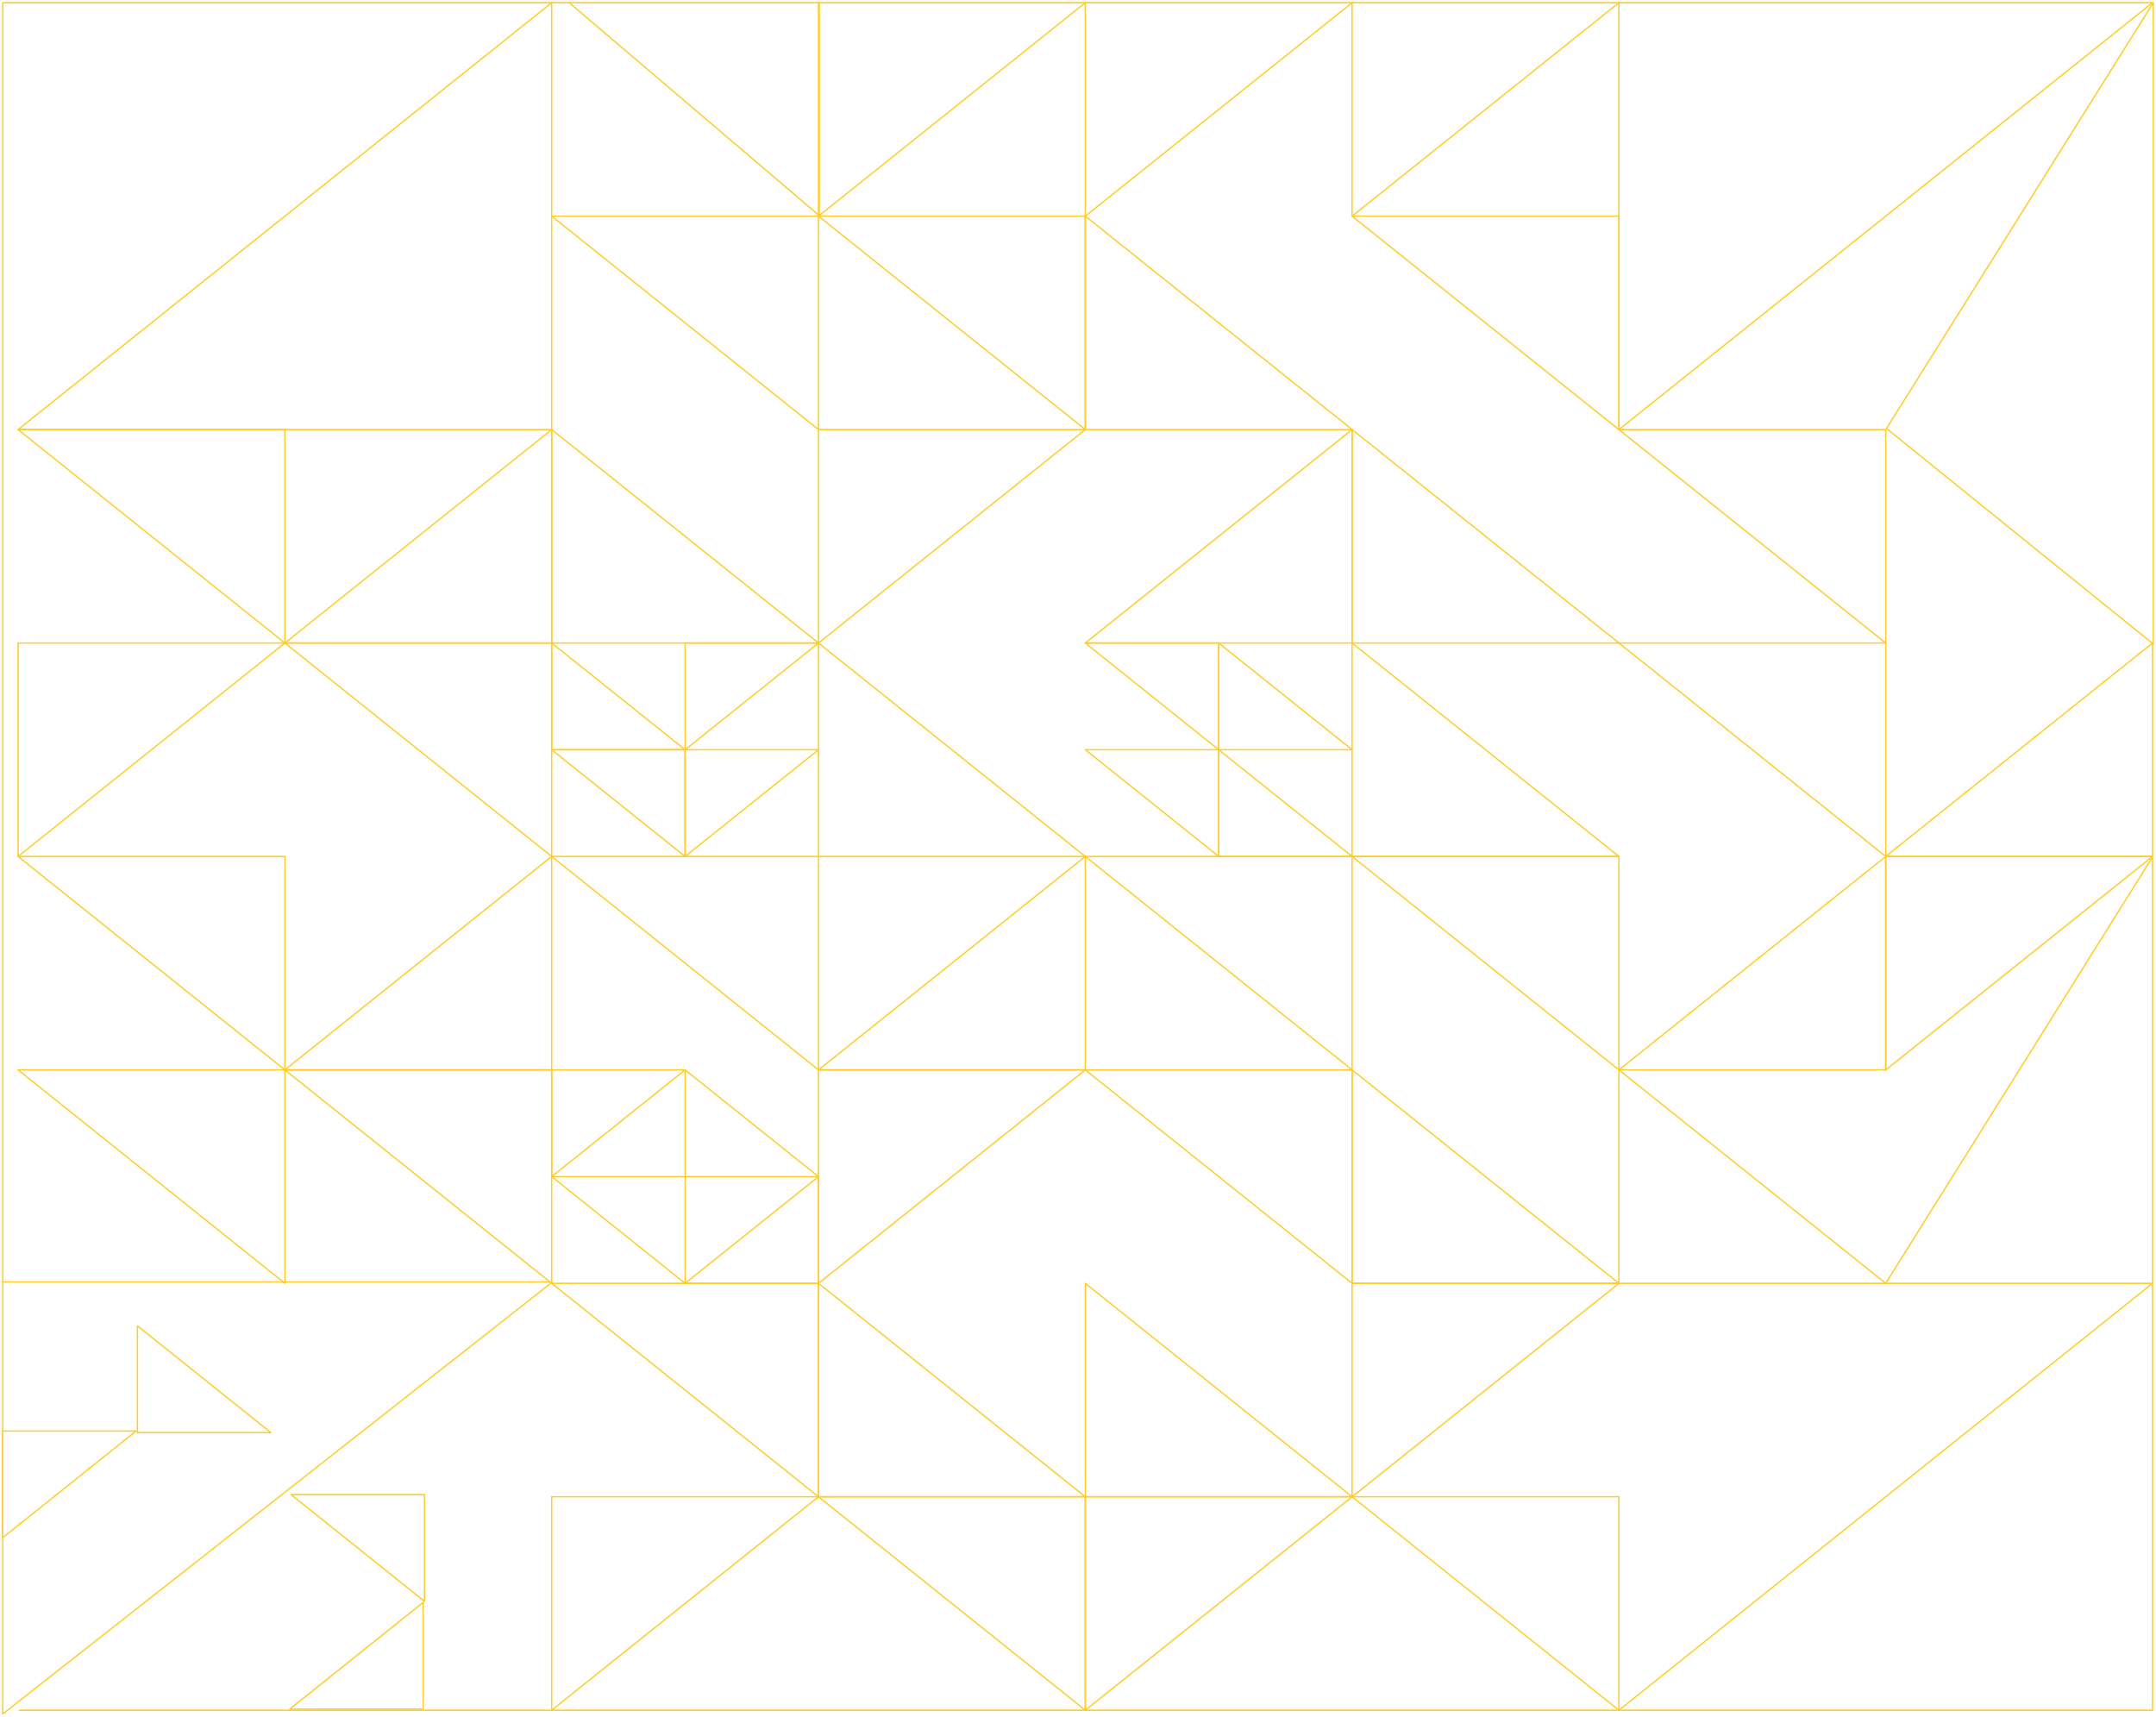 <svg width="800" height="637" viewBox="0 0 800 637" fill="none" xmlns="http://www.w3.org/2000/svg">
<path d="M204.711 1L6.711 159.4H204.711V1Z" stroke="#FFCC2A" stroke-width="0.5" stroke-linejoin="round"/>
<path d="M105.711 159.401H6.711L105.711 238.601V159.401Z" stroke="#FFCC2A" stroke-width="0.5" stroke-linejoin="round"/>
<path d="M6.711 317.8V238.6H105.711L6.711 317.8Z" stroke="#FFCC2A" stroke-width="0.5" stroke-linejoin="round"/>
<path d="M204.711 317.8L105.711 238.6H204.711V317.8Z" stroke="#FFCC2A" stroke-width="0.5" stroke-linejoin="round"/>
<path d="M204.711 159.401L105.711 238.601H204.711V159.401Z" stroke="#FFCC2A" stroke-width="0.5" stroke-linejoin="round"/>
<path d="M204.711 159.401V238.601H303.711L204.711 159.401Z" stroke="#FFCC2A" stroke-width="0.5" stroke-linejoin="round"/>
<path d="M254.211 278.201H204.711V238.601L254.211 278.201Z" stroke="#FFCC2A" stroke-width="0.5" stroke-linejoin="round"/>
<path d="M204.711 278.2H254.211V317.8L204.711 278.2Z" stroke="#FFCC2A" stroke-width="0.5" stroke-linejoin="round"/>
<path d="M303.711 278.2H254.211V317.8L303.711 278.2Z" stroke="#FFCC2A" stroke-width="0.5" stroke-linejoin="round"/>
<path d="M303.711 238.601H254.211V278.201L303.711 238.601Z" stroke="#FFCC2A" stroke-width="0.5" stroke-linejoin="round"/>
<path d="M402.711 317.8L303.711 238.6V317.8H402.711Z" stroke="#FFCC2A" stroke-width="0.5" stroke-linejoin="round"/>
<path d="M303.711 159.401H402.711L303.711 238.601V159.401Z" stroke="#FFCC2A" stroke-width="0.5" stroke-linejoin="round"/>
<path d="M211.21 1H1H304V80L211.21 1Z" stroke="#FFCC2A" stroke-width="0.5" stroke-linejoin="round"/>
<path d="M204.711 80.2H303.711V159.4L204.711 80.2Z" stroke="#FFCC2A" stroke-width="0.5" stroke-linejoin="round"/>
<path d="M303.711 80.2H402.711V159.4L303.711 80.2Z" stroke="#FFCC2A" stroke-width="0.5" stroke-linejoin="round"/>
<path d="M303.711 80.201L402.711 1.001H303.711V80.201Z" stroke="#FFCC2A" stroke-width="0.5" stroke-linejoin="round"/>
<path d="M6.711 317.8L105.711 397V317.8H6.711Z" stroke="#FFCC2A" stroke-width="0.5" stroke-linejoin="round"/>
<path d="M105.711 397.001H6.711L105.711 476.201V397.001Z" stroke="#FFCC2A" stroke-width="0.5" stroke-linejoin="round"/>
<path d="M204.711 397.001H105.711L204.711 476.201V397.001Z" stroke="#FFCC2A" stroke-width="0.5" stroke-linejoin="round"/>
<path d="M204.711 317.8L105.711 397H204.711V317.8Z" stroke="#FFCC2A" stroke-width="0.5" stroke-linejoin="round"/>
<path d="M1 475.696H205L1 636V475.696ZM1 475.696V1" stroke="#FFCC2A" stroke-width="0.5" stroke-linejoin="round"/>
<path d="M303.711 476.2H204.711L303.711 555.4V476.2Z" stroke="#FFCC2A" stroke-width="0.5" stroke-linejoin="round"/>
<path d="M204.711 634.601L303.711 555.401H204.711V634.601Z" stroke="#FFCC2A" stroke-width="0.5" stroke-linejoin="round"/>
<path d="M402.711 555.401H303.711L402.711 634.601V555.401Z" stroke="#FFCC2A" stroke-width="0.5" stroke-linejoin="round"/>
<path d="M402.711 555.4L303.711 476.2V555.4H402.711Z" stroke="#FFCC2A" stroke-width="0.5" stroke-linejoin="round"/>
<path d="M303.711 317.8V397L204.711 317.8H303.711Z" stroke="#FFCC2A" stroke-width="0.5" stroke-linejoin="round"/>
<path d="M204.711 397.001H254.211L204.711 436.601V397.001Z" stroke="#FFCC2A" stroke-width="0.5" stroke-linejoin="round"/>
<path d="M1 531H50.5L1 570.6V531Z" stroke="#FFCC2A" stroke-width="0.5" stroke-linejoin="round"/>
<path d="M254.211 476.201L204.711 436.601H254.211V476.201Z" stroke="#FFCC2A" stroke-width="0.5" stroke-linejoin="round"/>
<path d="M157.5 594.2L108 554.6H157.5V594.2Z" stroke="#FFCC2A" stroke-width="0.5" stroke-linejoin="round"/>
<path d="M303.711 436.601V476.201H254.211L303.711 436.601Z" stroke="#FFCC2A" stroke-width="0.5" stroke-linejoin="round"/>
<path d="M157 594.6V634.2H107.5L157 594.6Z" stroke="#FFCC2A" stroke-width="0.5" stroke-linejoin="round"/>
<path d="M303.711 436.601L254.211 397.001V436.601H303.711Z" stroke="#FFCC2A" stroke-width="0.5" stroke-linejoin="round"/>
<path d="M100.5 531.6L51 492V531.6H100.5Z" stroke="#FFCC2A" stroke-width="0.5" stroke-linejoin="round"/>
<path d="M402.711 397.001H303.711V476.201L402.711 397.001Z" stroke="#FFCC2A" stroke-width="0.5" stroke-linejoin="round"/>
<path d="M402.711 317.8L303.711 397H402.711V317.8Z" stroke="#FFCC2A" stroke-width="0.5" stroke-linejoin="round"/>
<path d="M402.711 317.8L501.711 397V317.8H402.711Z" stroke="#FFCC2A" stroke-width="0.5" stroke-linejoin="round"/>
<path d="M501.711 476.201V397.001H402.711L501.711 476.201Z" stroke="#FFCC2A" stroke-width="0.5" stroke-linejoin="round"/>
<path d="M501.711 397.001V476.201H600.711L501.711 397.001Z" stroke="#FFCC2A" stroke-width="0.5" stroke-linejoin="round"/>
<path d="M501.711 317.8H600.711V397L501.711 317.8Z" stroke="#FFCC2A" stroke-width="0.5" stroke-linejoin="round"/>
<path d="M402.711 555.4V476.2L501.711 555.4H402.711Z" stroke="#FFCC2A" stroke-width="0.5" stroke-linejoin="round"/>
<path d="M402.711 555.401H501.711L402.711 634.601V555.401Z" stroke="#FFCC2A" stroke-width="0.5" stroke-linejoin="round"/>
<path d="M501.711 555.401H600.711V634.601L501.711 555.401Z" stroke="#FFCC2A" stroke-width="0.5" stroke-linejoin="round"/>
<path d="M600.711 476.2H501.711V555.4L600.711 476.2Z" stroke="#FFCC2A" stroke-width="0.5" stroke-linejoin="round"/>
<path d="M600.711 634.601L798.711 476.201V634.601H699.711H600.711ZM600.711 634.601H7" stroke="#FFCC2A" stroke-width="0.5" stroke-linejoin="round"/>
<path d="M699.711 317.8V397H600.711L699.711 317.8Z" stroke="#FFCC2A" stroke-width="0.5" stroke-linejoin="round"/>
<path d="M600.711 476.201V397.001L699.711 476.201H600.711Z" stroke="#FFCC2A" stroke-width="0.5" stroke-linejoin="round"/>
<path d="M798.711 476.201H699.711L798.711 318V476.201Z" stroke="#FFCC2A" stroke-width="0.5" stroke-linejoin="round"/>
<path d="M699.711 397L798.711 317.8H699.711V397Z" stroke="#FFCC2A" stroke-width="0.5" stroke-linejoin="round"/>
<path d="M501.711 1.001H402.711V80.201L501.711 1.001Z" stroke="#FFCC2A" stroke-width="0.5" stroke-linejoin="round"/>
<path d="M501.711 159.4H402.711V80.2L501.711 159.4Z" stroke="#FFCC2A" stroke-width="0.5" stroke-linejoin="round"/>
<path d="M600.711 80.2V159.4L501.711 80.2H600.711Z" stroke="#FFCC2A" stroke-width="0.5" stroke-linejoin="round"/>
<path d="M501.711 1.001H600.711L501.711 80.201V1.001Z" stroke="#FFCC2A" stroke-width="0.5" stroke-linejoin="round"/>
<path d="M501.711 238.601H402.711L501.711 159.401V238.601Z" stroke="#FFCC2A" stroke-width="0.5" stroke-linejoin="round"/>
<path d="M402.711 238.601H452.211V278.201L402.711 238.601Z" stroke="#FFCC2A" stroke-width="0.5" stroke-linejoin="round"/>
<path d="M452.211 278.201H402.711L452.211 317.801V278.201Z" stroke="#FFCC2A" stroke-width="0.5" stroke-linejoin="round"/>
<path d="M452.211 317.801V278.201L501.711 317.801H452.211Z" stroke="#FFCC2A" stroke-width="0.5" stroke-linejoin="round"/>
<path d="M501.711 278.201L452.211 238.601V278.201H501.711Z" stroke="#FFCC2A" stroke-width="0.5" stroke-linejoin="round"/>
<path d="M501.711 238.601V317.801H600.711L501.711 238.601Z" stroke="#FFCC2A" stroke-width="0.5" stroke-linejoin="round"/>
<path d="M501.711 238.601H600.711L501.711 159.401V238.601Z" stroke="#FFCC2A" stroke-width="0.5" stroke-linejoin="round"/>
<path d="M699.711 159.401V238.601L600.711 159.401H699.711Z" stroke="#FFCC2A" stroke-width="0.5" stroke-linejoin="round"/>
<path d="M600.711 238.601L699.711 317.801V238.601H600.711Z" stroke="#FFCC2A" stroke-width="0.5" stroke-linejoin="round"/>
<path d="M699.711 317.801L798.711 238.601V317.801H699.711Z" stroke="#FFCC2A" stroke-width="0.5" stroke-linejoin="round"/>
<path d="M799 239L700 158.994L799 1V198.997V239Z" stroke="#FFCC2A" stroke-width="0.5" stroke-linejoin="round"/>
<path d="M600.711 159.4L798.711 1L600.711 1V159.4Z" stroke="#FFCC2A" stroke-width="0.5" stroke-linejoin="round"/>
</svg>
